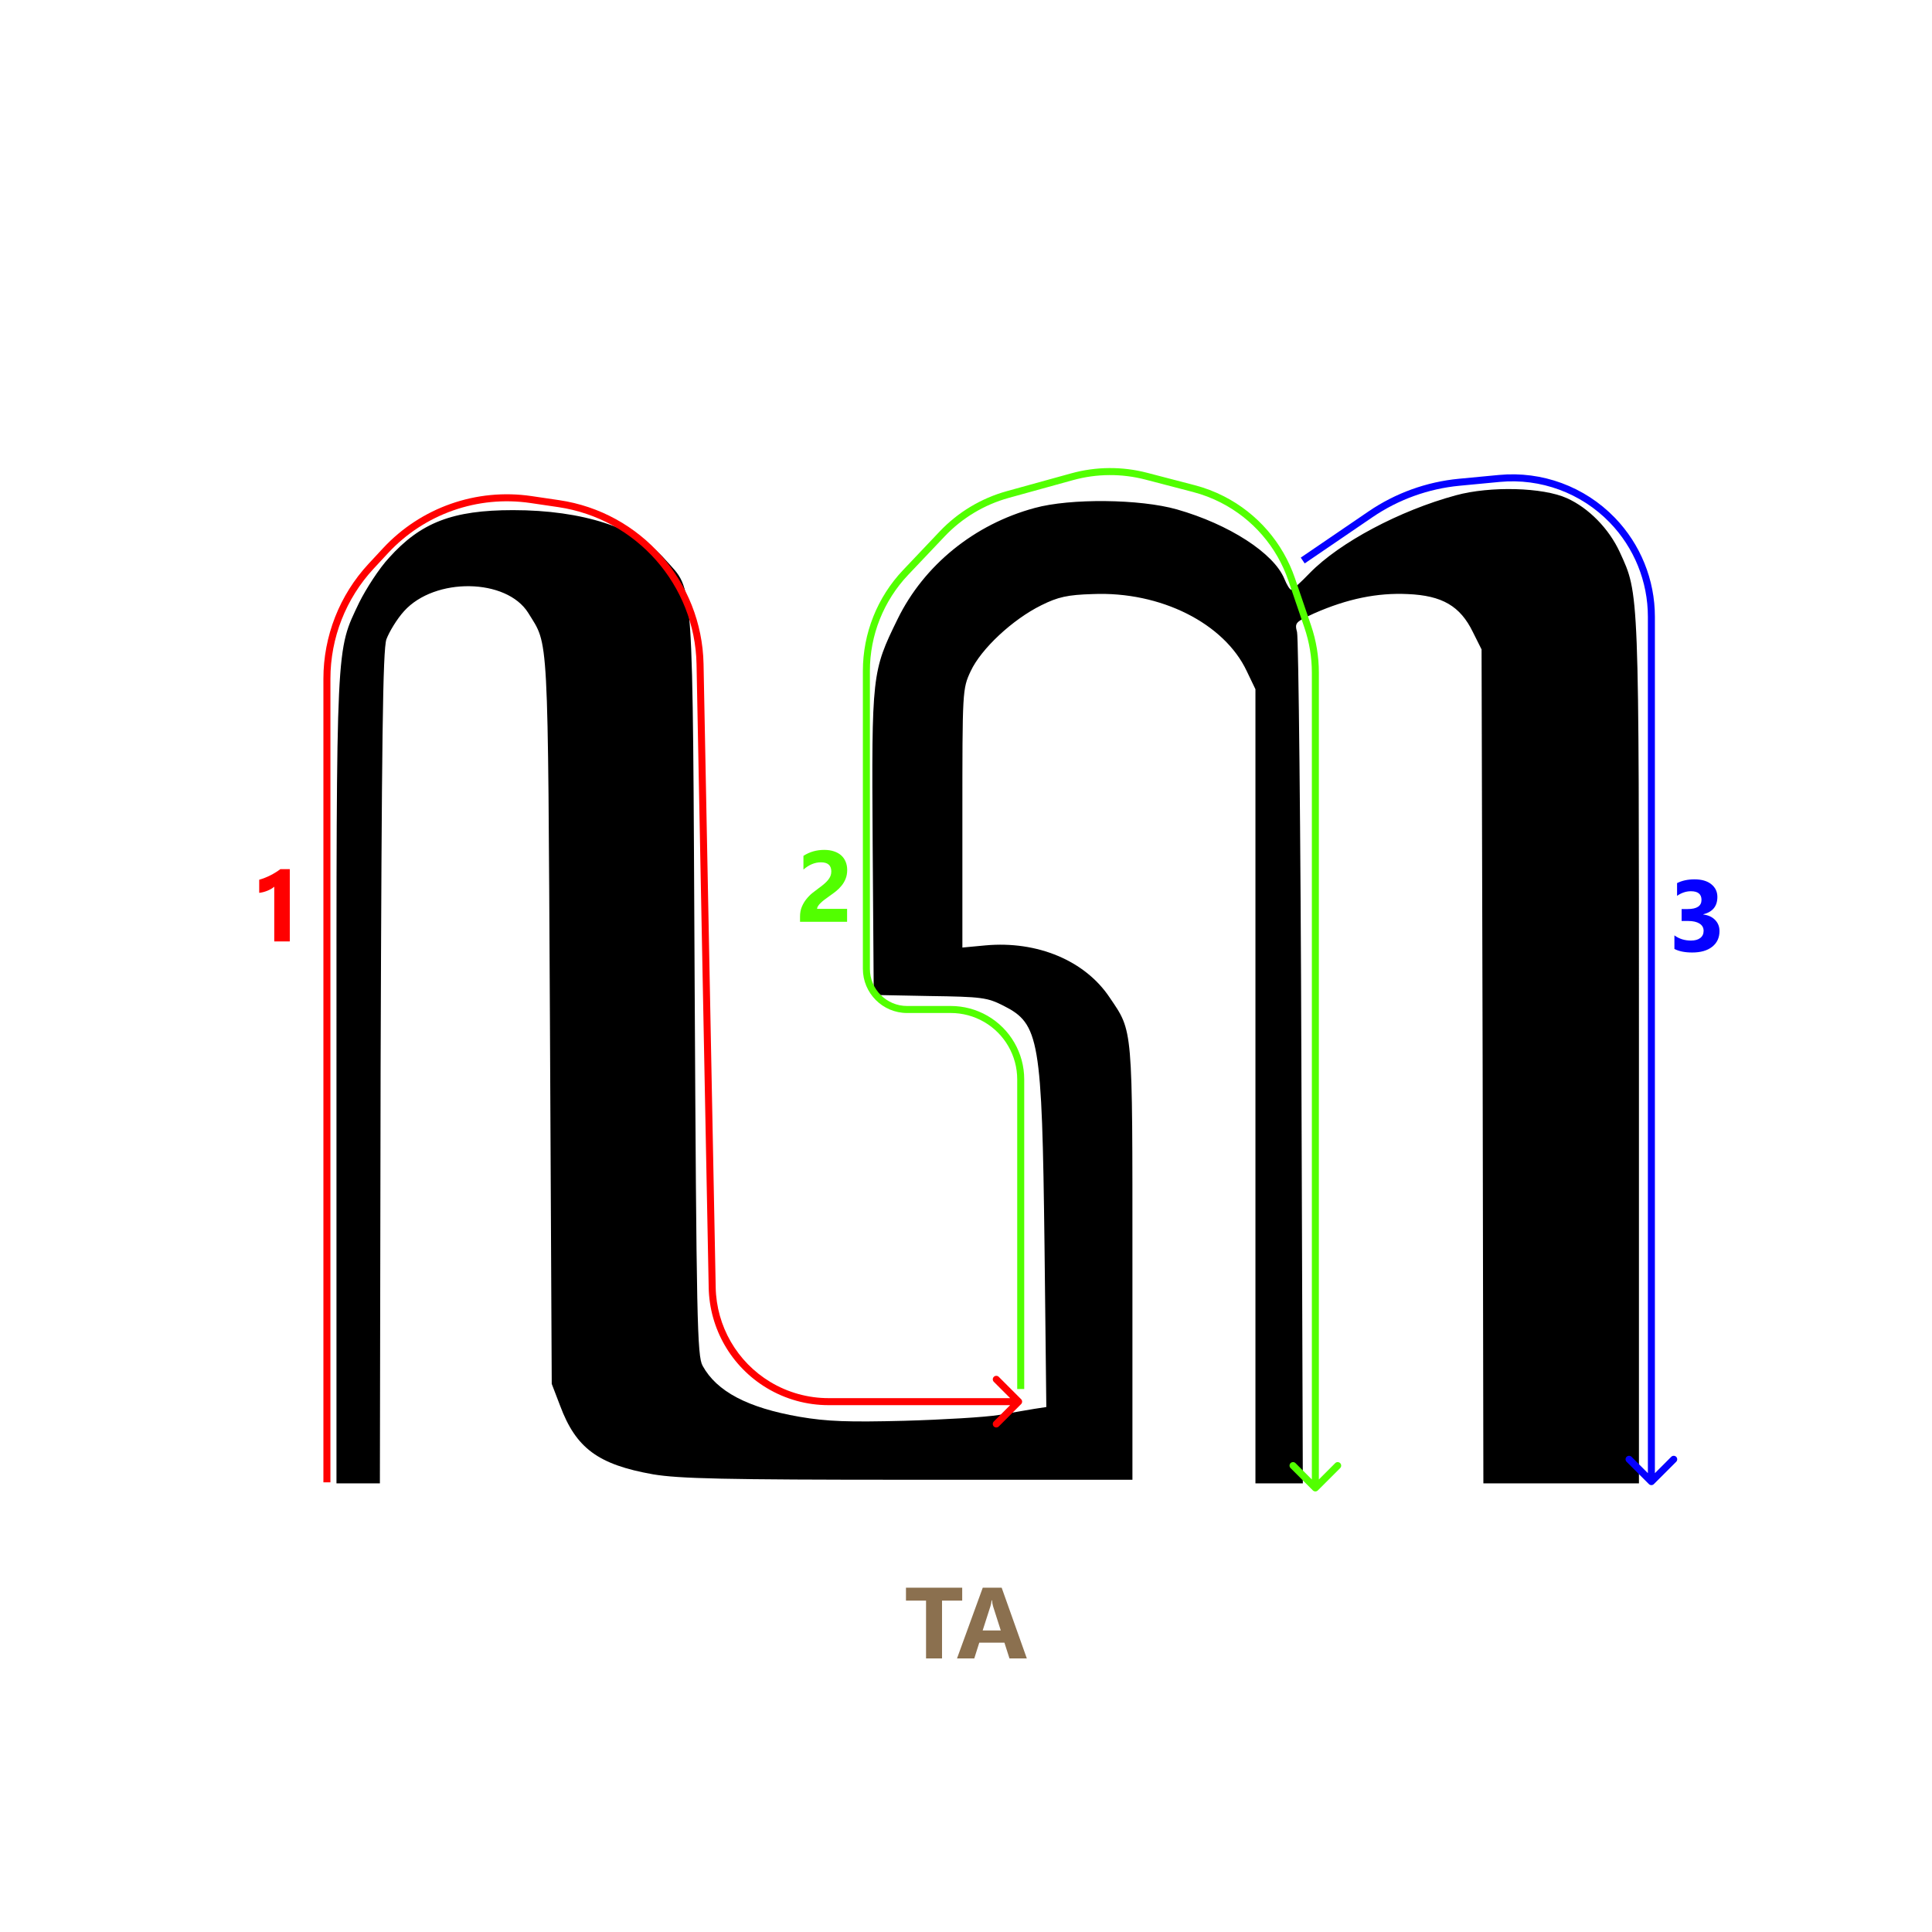 <svg width="1377" height="1377" viewBox="0 0 1377 1377" fill="none" xmlns="http://www.w3.org/2000/svg">
<g clip-path="url(#clip0_71_32)">
<path d="M1037.65 353.018C997.68 363.848 954.875 386.54 933.472 408.458C927.283 414.905 921.352 420.32 920.321 420.32C919.289 420.32 917.227 416.968 915.421 412.584C907.943 394.276 875.968 373.647 838.836 363.074C812.533 355.596 762.765 355.08 737.494 362.043C694.431 373.647 658.588 402.785 639.764 441.207C621.455 478.598 621.197 480.403 621.971 601.6L622.744 709.129L662.714 709.903C699.588 710.419 703.714 710.934 715.318 716.865C740.847 729.758 742.652 740.589 744.457 887.572L745.746 1002.84L737.237 1004.13C732.337 1004.9 720.991 1006.96 711.708 1008.51C702.425 1010.06 672.255 1011.86 644.663 1012.64C604.694 1013.67 589.48 1013.15 569.882 1009.8C532.75 1003.35 510.831 991.749 500.774 973.441C496.906 966.479 496.391 940.95 495.101 701.393C493.554 404.591 494.843 422.125 474.214 398.918C454.359 376.225 415.163 363.59 365.653 363.59C322.589 363.59 299.897 372.357 277.205 397.628C270.243 405.106 260.96 419.547 256.06 429.346C239.299 464.673 239.815 453.843 239.815 770.243V1057.25H255.287H270.759L271.274 761.218C272.048 527.592 272.821 463.384 275.4 455.648C277.463 450.233 282.878 441.207 288.036 435.534C309.954 411.295 361.011 412.069 376.483 436.824C391.182 460.805 390.408 445.333 391.955 727.18L393.244 986.334L399.175 1001.81C410.521 1032.23 426.251 1043.84 465.447 1050.8C484.013 1053.89 515.73 1054.67 647.5 1054.67H807.118V900.207C807.118 730.274 807.634 735.689 790.873 710.934C773.338 684.632 739.3 670.449 702.425 673.802L685.921 675.349V583.291C685.921 492.265 685.921 490.975 691.852 478.34C699.33 462.352 721.765 441.465 742.136 431.409C753.998 425.478 760.96 423.93 778.753 423.415C827.232 421.352 872.616 444.302 888.604 478.34L894.792 491.233V774.111V1057.25H911.811H928.573L927.541 757.608C927.025 592.574 925.478 454.616 924.447 450.491C922.642 443.786 923.415 443.27 936.824 437.082C960.29 426.767 981.693 422.383 1003.35 423.415C1027.85 424.446 1040.74 431.924 1049.77 450.491L1055.96 462.868L1056.73 760.187L1057.25 1057.25H1112.69H1168.13V749.614C1168.13 417.742 1168.39 423.93 1154.46 393.502C1146.73 376.741 1132.29 362.043 1116.81 355.08C1099.8 347.344 1062.15 346.313 1037.65 353.018Z" fill="black"/>
<path d="M685.793 1140.83H671.414V1182H660.023V1140.83H645.715V1131.59H685.793V1140.83ZM731.848 1182H719.473L715.887 1170.79H697.957L694.406 1182H682.102L700.453 1131.59H713.918L731.848 1182ZM713.285 1162.07L707.871 1145.12C707.473 1143.86 707.191 1142.34 707.027 1140.59H706.746C706.629 1142.06 706.336 1143.53 705.867 1144.98L700.383 1162.07H713.285Z" fill="#8B704F"/>
<path d="M233 483.823L235.5 483.823L233 483.823ZM264.513 403.548L266.346 405.249L264.513 403.548ZM274.758 392.511L272.925 390.81L274.758 392.511ZM590.528 999L590.528 996.5L590.528 999ZM727.767 1000.77C728.744 999.791 728.744 998.208 727.767 997.232L711.858 981.322C710.881 980.346 709.298 980.346 708.322 981.322C707.346 982.298 707.346 983.881 708.322 984.858L722.464 999L708.322 1013.14C707.346 1014.12 707.346 1015.7 708.322 1016.68C709.298 1017.65 710.881 1017.65 711.858 1016.68L727.767 1000.77ZM378.431 356.044L378.795 353.571L378.795 353.571L378.431 356.044ZM398.156 358.948L397.792 361.421L398.156 358.948ZM498.947 473.39L496.447 473.439L498.947 473.39ZM507.607 917.68L510.106 917.631L507.607 917.68ZM547.769 987.128L546.48 989.27L547.769 987.128ZM235.5 1056.5L235.5 483.823L230.5 483.823L230.5 1056.5L235.5 1056.5ZM266.346 405.249L276.59 394.212L272.925 390.81L262.681 401.847L266.346 405.249ZM590.528 1001.5L726 1001.5L726 996.5L590.528 996.5L590.528 1001.5ZM378.067 358.517L397.792 361.421L398.521 356.475L378.795 353.571L378.067 358.517ZM496.447 473.439L505.107 917.728L510.106 917.631L501.447 473.341L496.447 473.439ZM505.107 917.728C505.68 947.103 521.305 974.123 546.48 989.27L549.058 984.986C525.357 970.725 510.645 945.286 510.106 917.631L505.107 917.728ZM397.792 361.421C453.629 369.642 495.348 417.011 496.447 473.439L501.447 473.341C500.299 414.471 456.774 365.051 398.521 356.475L397.792 361.421ZM590.528 996.5C575.915 996.5 561.579 992.519 549.058 984.986L546.48 989.27C559.779 997.272 575.007 1001.5 590.528 1001.5L590.528 996.5ZM235.5 483.823C235.5 454.678 246.518 426.61 266.346 405.249L262.681 401.847C241.995 424.134 230.5 453.416 230.5 483.823L235.5 483.823ZM276.59 394.212C302.473 366.326 340.427 352.976 378.067 358.517L378.795 353.571C339.526 347.789 299.928 361.718 272.925 390.81L276.59 394.212Z" fill="#FF0000"/>
<path d="M727.5 769.305L730 769.305L727.5 769.305ZM617.5 690.5L615 690.5L617.5 690.5ZM617.5 478.176L615 478.176L617.5 478.176ZM645.49 407.986L643.676 406.266L643.676 406.266L645.49 407.986ZM671.49 380.572L669.676 378.851L671.49 380.572ZM718.327 352.447L717.661 350.037L718.327 352.447ZM764.107 339.794L764.773 342.204L764.773 342.204L764.107 339.794ZM816.998 339.404L817.628 336.985L816.998 339.404ZM850.893 348.236L850.263 350.655L850.893 348.236ZM937.5 479.409L940 479.409L937.5 479.409ZM935.732 1062.27C936.709 1063.24 938.292 1063.24 939.268 1062.27L955.178 1046.36C956.154 1045.38 956.154 1043.8 955.178 1042.82C954.202 1041.85 952.619 1041.85 951.642 1042.82L937.5 1056.96L923.358 1042.82C922.382 1041.85 920.799 1041.85 919.823 1042.82C918.846 1043.8 918.846 1045.38 919.823 1046.36L935.732 1062.27ZM920.631 413.018L918.265 413.824L920.631 413.018ZM932.044 446.496L934.41 445.689L932.044 446.496ZM677.695 719.5L677.695 717L677.695 719.5ZM646.5 719.5L646.5 722L646.5 719.5ZM702.532 726.135L703.779 723.968L702.532 726.135ZM871.261 355.986L870.123 358.213L871.261 355.986ZM730 990L730 769.305L725 769.305L725 990L730 990ZM620 690.5L620 478.176L615 478.176L615 690.5L620 690.5ZM647.304 409.707L673.304 382.292L669.676 378.851L643.676 406.266L647.304 409.707ZM718.993 354.857L764.773 342.204L763.441 337.385L717.661 350.037L718.993 354.857ZM816.368 341.824L850.263 350.655L851.524 345.817L817.628 336.985L816.368 341.824ZM935 479.409L935 1060.5L940 1060.5L940 479.409L935 479.409ZM918.265 413.824L929.678 447.302L934.41 445.689L922.997 412.211L918.265 413.824ZM677.695 717L646.5 717L646.5 722L677.695 722L677.695 717ZM646.5 717C631.864 717 620 705.136 620 690.5L615 690.5C615 707.897 629.103 722 646.5 722L646.5 717ZM703.779 723.968C695.844 719.403 686.85 717 677.695 717L677.695 722C685.975 722 694.109 724.173 701.285 728.302L703.779 723.968ZM870.123 358.213C892.787 369.791 910.053 389.736 918.265 413.824L922.997 412.211C914.366 386.893 896.218 365.929 872.398 353.76L870.123 358.213ZM940 479.409C940 467.938 938.112 456.546 934.41 445.689L929.678 447.302C933.202 457.64 935 468.487 935 479.409L940 479.409ZM673.304 382.292C685.756 369.162 701.552 359.677 718.993 354.857L717.661 350.037C699.344 355.1 682.753 365.062 669.676 378.851L673.304 382.292ZM764.773 342.204C781.639 337.543 799.435 337.411 816.368 341.824L817.628 336.985C799.845 332.351 781.154 332.489 763.441 337.385L764.773 342.204ZM730 769.305C730 750.59 720.001 733.301 703.779 723.968L701.285 728.302C715.957 736.743 725 752.379 725 769.305L730 769.305ZM850.263 350.655C857.137 352.447 863.797 354.981 870.123 358.213L872.398 353.76C865.749 350.363 858.749 347.7 851.524 345.817L850.263 350.655ZM620 478.176C620 452.699 629.772 428.192 647.304 409.707L643.676 406.266C625.264 425.681 615 451.419 615 478.176L620 478.176Z" fill="#52FF00"/>
<path d="M976.8 366.568L978.208 368.634L976.8 366.568ZM1040.08 343.714L1039.84 341.225L1040.08 343.714ZM1068.61 341.004L1068.37 338.515L1068.61 341.004ZM1177 439.586L1174.5 439.586L1177 439.586ZM1175.23 1057.77C1176.21 1058.74 1177.79 1058.74 1178.77 1057.77L1194.68 1041.86C1195.65 1040.88 1195.65 1039.3 1194.68 1038.32C1193.7 1037.35 1192.12 1037.35 1191.14 1038.32L1177 1052.46L1162.86 1038.32C1161.88 1037.35 1160.3 1037.35 1159.32 1038.32C1158.35 1039.3 1158.35 1040.88 1159.32 1041.86L1175.23 1057.77ZM1149.12 370.702L1147.32 372.441L1149.12 370.702ZM929.908 401.566L978.208 368.634L975.392 364.503L927.091 397.435L929.908 401.566ZM1040.32 346.203L1068.84 343.492L1068.37 338.515L1039.84 341.225L1040.32 346.203ZM1174.5 439.586L1174.5 1056L1179.5 1056L1179.5 439.586L1174.5 439.586ZM1147.32 372.441C1164.75 390.445 1174.5 414.524 1174.5 439.586L1179.5 439.586C1179.5 413.226 1169.25 387.9 1150.91 368.963L1147.32 372.441ZM978.208 368.634C996.686 356.035 1018.05 348.319 1040.32 346.203L1039.84 341.225C1016.74 343.421 994.567 351.429 975.392 364.503L978.208 368.634ZM1068.84 343.492C1098.04 340.718 1126.92 351.37 1147.32 372.441L1150.91 368.963C1129.45 346.8 1099.08 335.597 1068.37 338.515L1068.84 343.492Z" fill="#0500FF"/>
<path d="M206.543 619.461V671H195.469V631.977C194.859 632.516 194.133 633.031 193.289 633.523C192.469 633.992 191.59 634.426 190.652 634.824C189.715 635.199 188.742 635.527 187.734 635.809C186.727 636.066 185.73 636.254 184.746 636.371V627.02C187.629 626.176 190.348 625.098 192.902 623.785C195.457 622.473 197.766 621.031 199.828 619.461H206.543Z" fill="#FF0000"/>
<path d="M582.375 647.789H603.75V657H570.211V653.203C570.211 650.625 570.645 648.316 571.512 646.277C572.379 644.215 573.469 642.375 574.781 640.758C576.094 639.117 577.523 637.676 579.07 636.434C580.641 635.168 582.129 634.031 583.535 633.023C585.012 631.969 586.301 630.961 587.402 630C588.527 629.039 589.465 628.09 590.215 627.152C590.988 626.191 591.562 625.23 591.938 624.27C592.312 623.285 592.5 622.242 592.5 621.141C592.5 618.984 591.891 617.355 590.672 616.254C589.453 615.152 587.59 614.602 585.082 614.602C580.746 614.602 576.598 616.324 572.637 619.77V609.996C577.02 607.16 581.965 605.742 587.473 605.742C590.027 605.742 592.312 606.082 594.328 606.762C596.367 607.418 598.09 608.367 599.496 609.609C600.902 610.852 601.969 612.363 602.695 614.145C603.445 615.902 603.82 617.871 603.82 620.051C603.82 622.371 603.457 624.434 602.73 626.238C602.027 628.043 601.078 629.684 599.883 631.16C598.711 632.637 597.352 633.996 595.805 635.238C594.258 636.457 592.652 637.641 590.988 638.789C589.863 639.586 588.773 640.383 587.719 641.18C586.688 641.953 585.773 642.727 584.977 643.5C584.18 644.25 583.547 644.988 583.078 645.715C582.609 646.441 582.375 647.133 582.375 647.789Z" fill="#52FF00"/>
<path d="M1193.41 676.348V666.68C1196.78 669.141 1200.72 670.371 1205.22 670.371C1208.05 670.371 1210.26 669.762 1211.83 668.543C1213.42 667.324 1214.22 665.625 1214.22 663.445C1214.22 661.195 1213.23 659.461 1211.27 658.242C1209.32 657.023 1206.64 656.414 1203.21 656.414H1198.54V647.906H1202.86C1209.43 647.906 1212.71 645.727 1212.71 641.367C1212.71 637.266 1210.19 635.215 1205.15 635.215C1201.77 635.215 1198.49 636.305 1195.3 638.484V629.414C1198.84 627.633 1202.97 626.742 1207.68 626.742C1212.84 626.742 1216.84 627.902 1219.7 630.223C1222.59 632.543 1224.03 635.555 1224.03 639.258C1224.03 645.844 1220.69 649.969 1214.01 651.633V651.809C1217.57 652.254 1220.38 653.555 1222.45 655.711C1224.51 657.844 1225.54 660.469 1225.54 663.586C1225.54 668.297 1223.82 672.023 1220.37 674.766C1216.93 677.508 1212.17 678.879 1206.1 678.879C1200.89 678.879 1196.66 678.035 1193.41 676.348Z" fill="#0500FF"/>
</g>
<defs>
<clipPath id="clip0_71_32">
<rect width="1377" height="1377" fill="white"/>
</clipPath>
</defs>
</svg>

